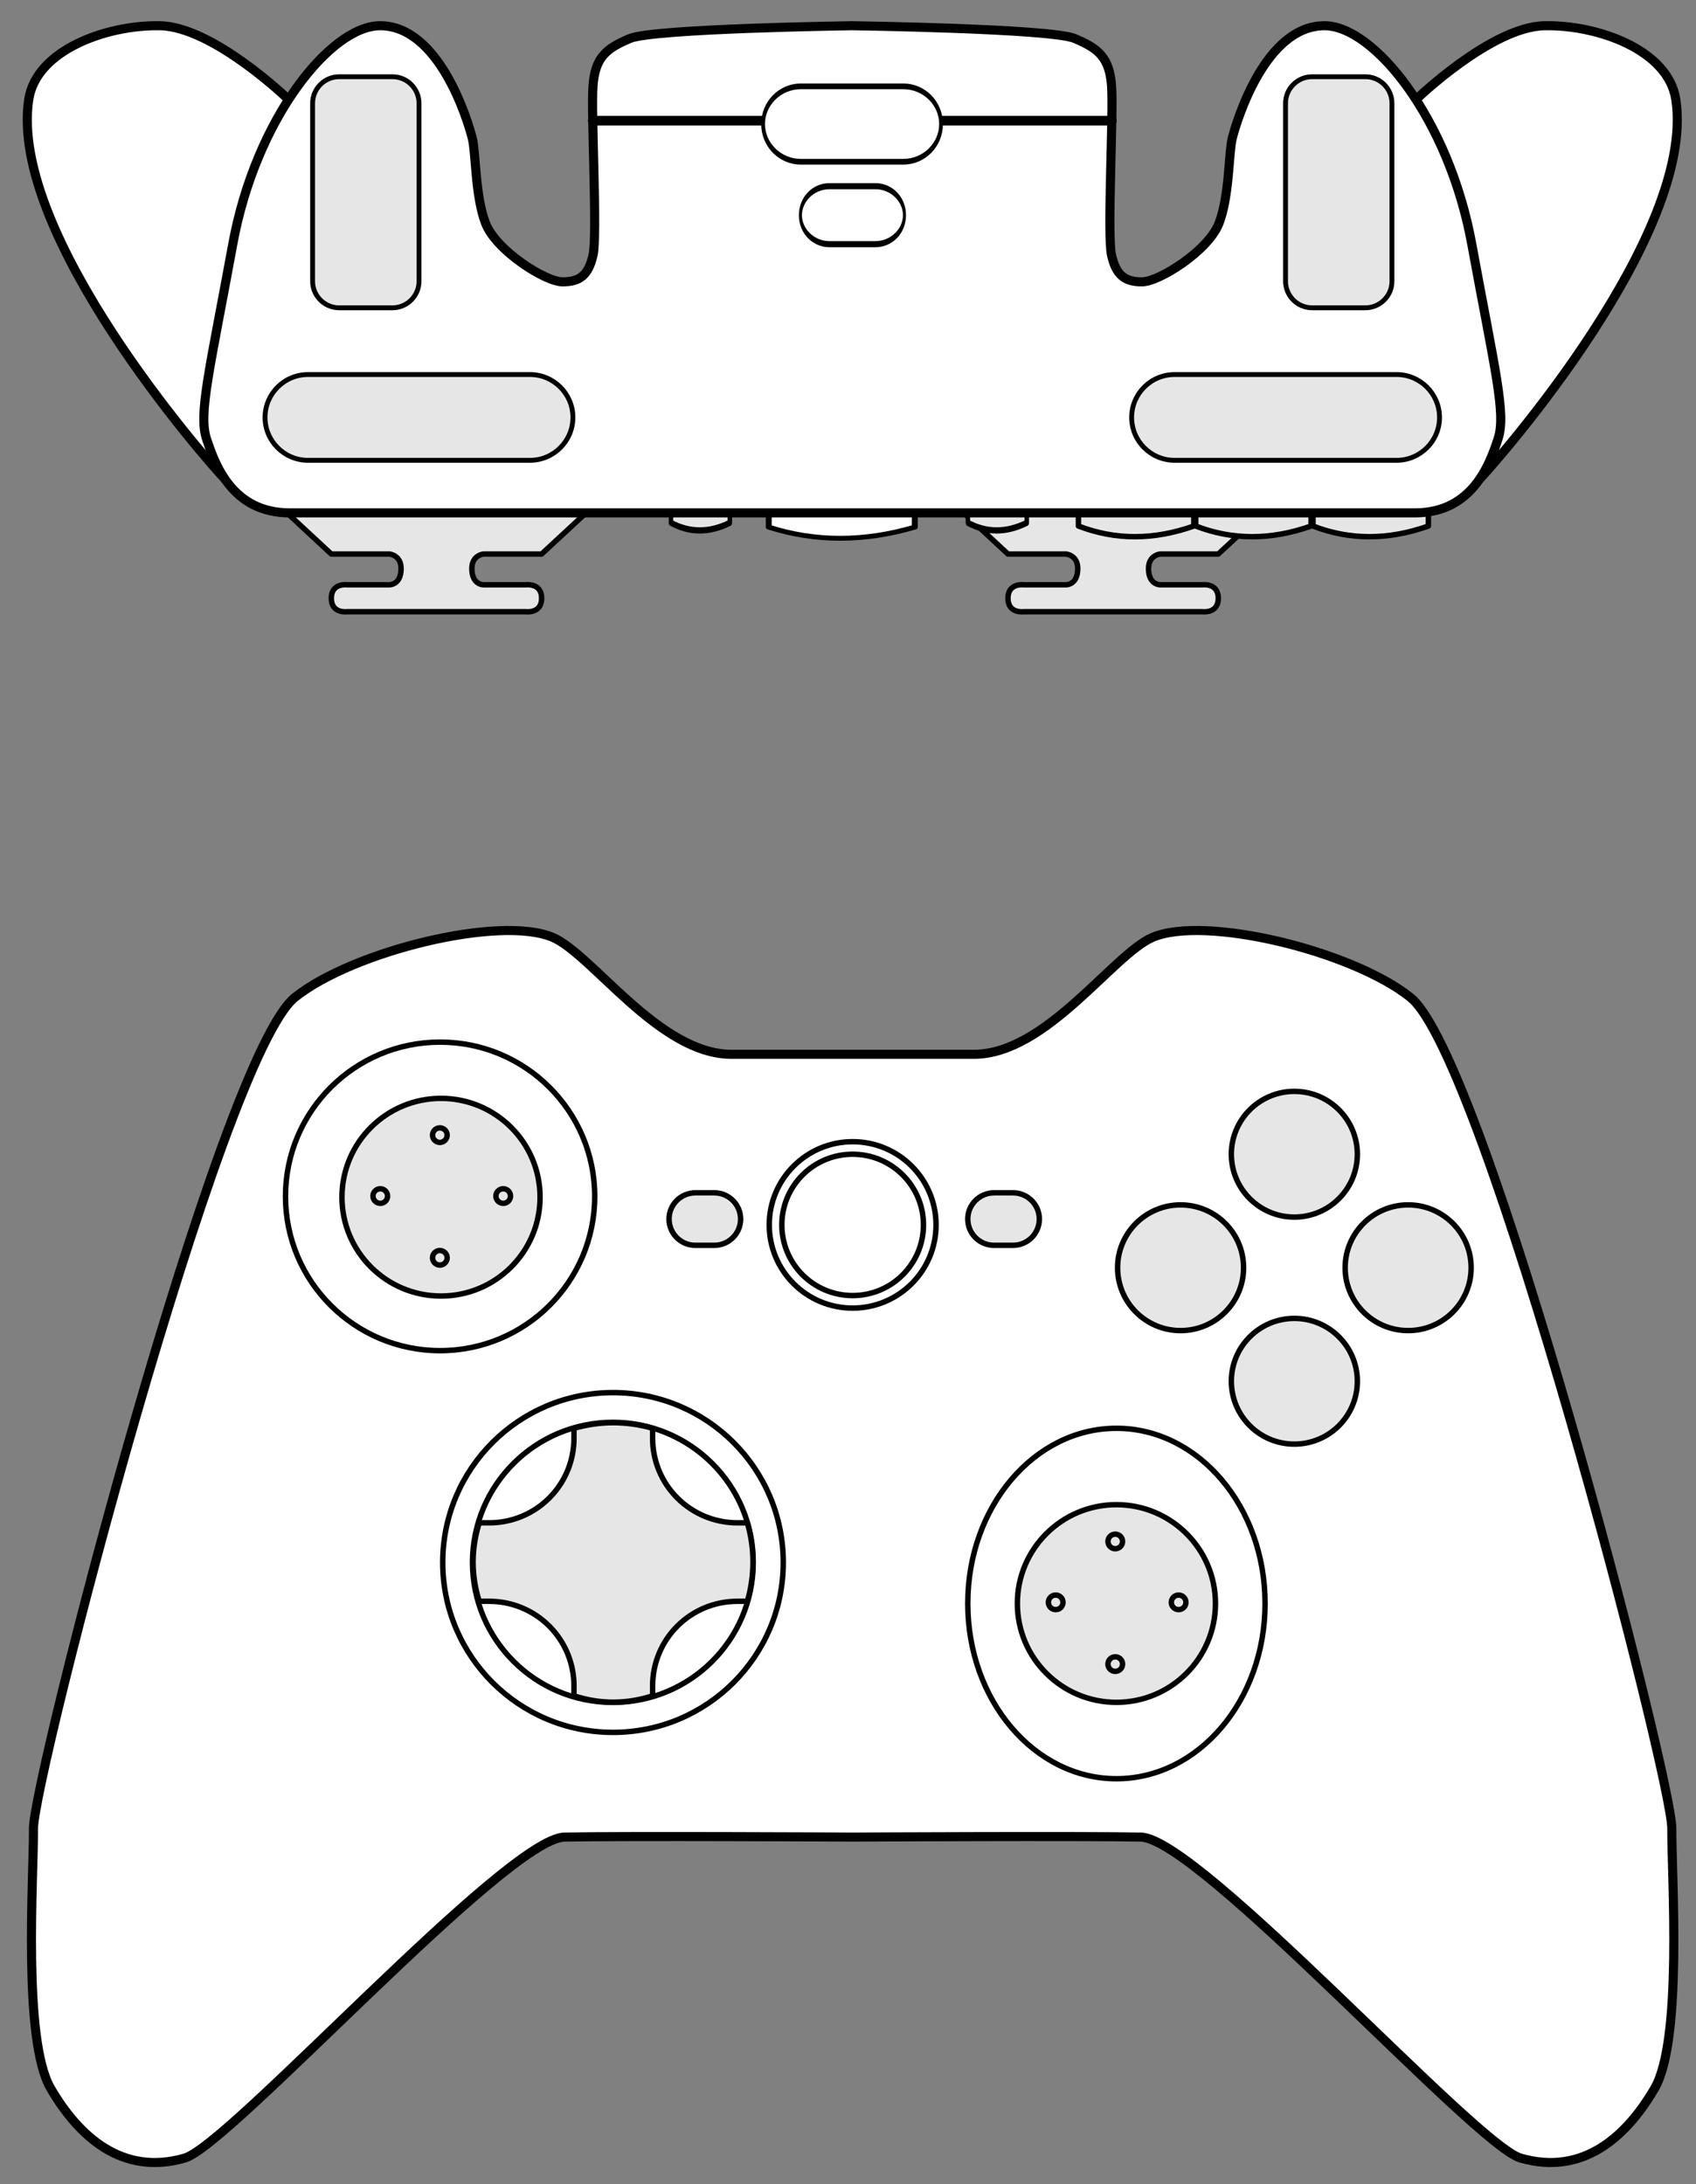 <?xml version="1.0" encoding="UTF-8" standalone="no"?>
<!DOCTYPE svg PUBLIC "-//W3C//DTD SVG 1.1//EN" "http://www.w3.org/Graphics/SVG/1.1/DTD/svg11.dtd">
<svg width="100%" height="100%" viewBox="0 0 584 752" version="1.1" xmlns="http://www.w3.org/2000/svg" xmlns:xlink="http://www.w3.org/1999/xlink" xml:space="preserve" xmlns:serif="http://www.serif.com/" style="fill-rule:evenodd;clip-rule:evenodd;stroke-linecap:round;stroke-linejoin:round;stroke-miterlimit:1.5;">
    <rect x="0" y="0" width="584" height="752" fill="#808080" stroke="none"/>
    <g transform="matrix(1,0,0,1,-1751,-4988)">
        <g id="controller_thumbnail" transform="matrix(0.235,0,0,0.214,1751.85,4988.14)">
            <rect x="0" y="0" width="2480.32" height="3507.87" style="fill:none;"/>
            <g transform="matrix(4.26,0,0,4.667,-2475.8,-1444.92)">
                <path d="M781.883,486.27L679.024,486.27L694.281,500.455L714.25,500.455C714.25,500.455 718.282,500.791 718.282,505.469C718.282,511.178 714.25,511.059 714.25,511.059L699.628,511.059C699.628,511.059 694.281,510.38 694.281,515.71C694.281,521.039 699.628,520.347 699.628,520.347L761.279,520.347C761.279,520.347 766.626,521.039 766.626,515.71C766.626,510.38 761.279,511.059 761.279,511.059L746.657,511.059C746.657,511.059 742.625,511.178 742.625,505.469C742.625,500.791 746.657,500.455 746.657,500.455L766.626,500.455L781.883,486.27Z" style="fill:rgb(230,230,230);stroke:black;stroke-width:1.87px;"/>
                <g transform="matrix(1,0,0,1,232.744,0)">
                    <path d="M781.883,486.27L679.024,486.27L694.281,500.455L714.25,500.455C714.25,500.455 718.282,500.791 718.282,505.469C718.282,511.178 714.25,511.059 714.25,511.059L699.628,511.059C699.628,511.059 694.281,510.38 694.281,515.71C694.281,521.039 699.628,520.347 699.628,520.347L761.279,520.347C761.279,520.347 766.626,521.039 766.626,515.71C766.626,510.38 761.279,511.059 761.279,511.059L746.657,511.059C746.657,511.059 742.625,511.178 742.625,505.469C742.625,500.791 746.657,500.455 746.657,500.455L766.626,500.455L781.883,486.27Z" style="fill:rgb(230,230,230);stroke:black;stroke-width:1.87px;"/>
                </g>
                <g transform="matrix(1,0,0,1,-9.979,0)">
                    <path d="M1000.93,486.27L961.244,486.27L961.244,490.806C973.852,495.695 987.075,495.733 1000.93,490.806L1000.93,486.27Z" style="fill:rgb(230,230,230);stroke:black;stroke-width:1.87px;"/>
                </g>
                <g transform="matrix(1.266,0,0,1.047,-372.198,-22.698)">
                    <path d="M1000.93,486.27L961.244,486.27L961.244,490.806C973.852,495.695 987.075,495.733 1000.93,490.806L1000.93,486.27Z" style="fill:white;stroke:black;stroke-width:1.61px;"/>
                </g>
                <g transform="matrix(0.51,0,0,0.714,320.886,139.258)">
                    <path d="M1000.93,486.27L961.244,486.27L961.244,490.806C973.852,495.695 987.075,495.733 1000.93,490.806L1000.93,486.27Z" style="fill:rgb(230,230,230);stroke:black;stroke-width:3.02px;"/>
                </g>
                <g transform="matrix(0.51,0,0,0.714,423.018,139.258)">
                    <path d="M1000.93,486.27L961.244,486.27L961.244,490.806C973.852,495.695 987.075,495.733 1000.93,490.806L1000.93,486.27Z" style="fill:rgb(230,230,230);stroke:black;stroke-width:3.02px;"/>
                </g>
                <g transform="matrix(1,0,0,1,30.359,0)">
                    <path d="M1000.93,486.27L961.244,486.27L961.244,490.806C973.852,495.695 987.075,495.733 1000.93,490.806L1000.93,486.27Z" style="fill:rgb(230,230,230);stroke:black;stroke-width:1.87px;"/>
                </g>
                <g transform="matrix(1,0,0,1,70.696,0)">
                    <path d="M1000.93,486.27L961.244,486.27L961.244,490.806C973.852,495.695 987.075,495.733 1000.93,490.806L1000.93,486.27Z" style="fill:rgb(230,230,230);stroke:black;stroke-width:1.87px;"/>
                </g>
                <path d="M679.581,343.79C679.581,343.79 653.691,318.641 635.291,318.329C616.891,318.017 592.769,326.752 590.208,343.79C583.218,390.292 651.513,468.153 657.758,474.703" style="fill:white;stroke:black;stroke-width:3.13px;"/>
                <g transform="matrix(-1,0,0,1,1746.95,0)">
                    <path d="M679.581,343.79C679.581,343.79 653.691,318.641 635.291,318.329C616.891,318.017 592.769,326.752 590.208,343.79C583.218,390.292 651.513,468.153 657.758,474.703" style="fill:white;stroke:black;stroke-width:3.13px;"/>
                </g>
                <path d="M679.98,486.27L1066.97,486.27C1086.85,486.27 1092.72,469.403 1095.59,460.769C1098.46,452.135 1094.48,436.927 1086.55,393.576C1078.62,350.225 1052.81,318.329 1035.9,318.329C1015.62,318.329 1005.78,350.762 1004.16,357.19C1002.92,362.139 1003.25,376.983 999.617,386.429C995.985,395.875 979.039,406.591 973.191,406.624C967.342,406.656 964.272,404.48 962.663,397.508C961.053,390.536 963.379,349.04 962.663,339.113C961.946,329.186 958.048,326.132 949.907,322.716C941.766,319.299 873.35,318.329 873.35,318.329C873.35,318.329 805.186,319.299 797.045,322.716C788.904,326.132 785.006,329.186 784.289,339.113C783.572,349.04 785.898,390.536 784.289,397.508C782.68,404.48 779.61,406.656 773.761,406.624C767.913,406.591 750.967,395.875 747.335,386.429C743.704,376.983 744.031,362.139 742.787,357.19C741.172,350.762 731.332,318.329 711.051,318.329C694.142,318.329 668.327,350.225 660.401,393.576C652.475,436.927 648.496,452.135 651.363,460.769C654.231,469.403 660.104,486.27 679.98,486.27Z" style="fill:white;stroke:black;stroke-width:3.13px;"/>
                <path d="M784.207,351.059L962.751,351.059" style="fill:none;stroke:black;stroke-width:3.33px;"/>
                <path d="M724.449,345.064C724.449,340.014 720.349,335.914 715.299,335.914L696.999,335.914C691.949,335.914 687.849,340.014 687.849,345.064L687.849,406.424C687.849,411.474 691.949,415.574 696.999,415.574L715.299,415.574C720.349,415.574 724.449,411.474 724.449,406.424L724.449,345.064Z" style="fill:rgb(230,230,230);stroke:black;stroke-width:1.67px;"/>
                <g transform="matrix(-1,0,0,1,1746.95,0)">
                    <path d="M724.449,345.064C724.449,340.014 720.349,335.914 715.299,335.914L696.999,335.914C691.949,335.914 687.849,340.014 687.849,345.064L687.849,406.424C687.849,411.474 691.949,415.574 696.999,415.574L715.299,415.574C720.349,415.574 724.449,411.474 724.449,406.424L724.449,345.064Z" style="fill:rgb(230,230,230);stroke:black;stroke-width:1.67px;"/>
                </g>
                <path d="M777.386,453.367C777.386,445.205 770.76,438.58 762.599,438.58L686.274,438.58C678.113,438.58 671.487,445.205 671.487,453.367C671.487,461.528 678.113,468.153 686.274,468.153L762.599,468.153C770.76,468.153 777.386,461.528 777.386,453.367Z" style="fill:rgb(230,230,230);stroke:black;stroke-width:1.67px;"/>
                <g transform="matrix(-1,0,0,1,1746.95,0)">
                    <path d="M777.386,453.367C777.386,445.205 770.76,438.58 762.599,438.58L686.274,438.58C678.113,438.58 671.487,445.205 671.487,453.367C671.487,461.528 678.113,468.153 686.274,468.153L762.599,468.153C770.76,468.153 777.386,461.528 777.386,453.367Z" style="fill:rgb(230,230,230);stroke:black;stroke-width:1.67px;"/>
                </g>
                <g transform="matrix(0.338,0,0,0.676,628.672,77.168)">
                    <path d="M777.386,453.367C777.386,445.205 764.14,438.58 747.826,438.58L701.047,438.58C684.732,438.58 671.487,445.205 671.487,453.367C671.487,461.528 684.732,468.153 701.047,468.153L747.826,468.153C764.14,468.153 777.386,461.528 777.386,453.367Z" style="fill:white;stroke:black;stroke-width:3.12px;"/>
                </g>
                <g transform="matrix(0.578,0,0,0.879,454.68,-46.281)">
                    <path d="M777.386,453.367C777.386,445.205 767.317,438.58 754.916,438.58L693.957,438.58C681.556,438.58 671.487,445.205 671.487,453.367C671.487,461.528 681.556,468.153 693.957,468.153L754.916,468.153C767.317,468.153 777.386,461.528 777.386,453.367Z" style="fill:white;stroke:black;stroke-width:2.24px;"/>
                </g>
            </g>
            <g transform="matrix(4.26,0,0,4.667,-2475.8,-1193.45)">
                <path d="M873.602,888.886C873.602,888.886 952.57,888.475 972.676,888.886C992.783,889.297 1087.76,995.049 1103.36,999.557C1124.79,1005.75 1139.73,992.199 1149.43,975.568C1159.13,958.938 1155.29,902.953 1155.36,885.879C1155.42,868.805 1091.34,620.116 1065.41,599.388C1045.42,583.41 994.815,570.99 976.757,578.731C963.142,584.567 940.192,619.037 915.32,619.037L831.883,619.037C807.011,619.037 784.061,584.567 770.446,578.731C752.388,570.99 701.78,583.41 681.793,599.388C655.865,620.116 591.782,868.805 591.846,885.879C591.91,902.953 588.069,958.938 597.771,975.568C607.474,992.199 622.416,1005.75 643.846,999.557C659.44,995.049 754.42,889.297 774.527,888.886C794.633,888.475 873.602,888.886 873.602,888.886Z" style="fill:white;stroke:black;stroke-width:3.13px;"/>
                <ellipse cx="964.329" cy="808.371" rx="51.131" ry="60.404" style="fill:none;stroke:black;stroke-width:1.87px;"/>
                <circle cx="1025.53" cy="653.489" r="21.669" style="fill:rgb(230,230,230);stroke:black;stroke-width:1.87px;"/>
                <g>
                    <circle cx="732.014" cy="668.303" r="34.07" style="fill:rgb(230,230,230);stroke:black;stroke-width:1.87px;"/>
                    <g transform="matrix(1,0,0,1,-0.96,0.598)">
                        <g transform="matrix(0.116,0,0,0.116,613.615,570.506)">
                            <circle cx="1025.53" cy="653.489" r="21.669" style="fill:rgb(230,230,230);stroke:black;stroke-width:16.11px;"/>
                        </g>
                        <g transform="matrix(0.116,0,0,0.116,613.615,612.789)">
                            <circle cx="1025.53" cy="653.489" r="21.669" style="fill:rgb(230,230,230);stroke:black;stroke-width:16.11px;"/>
                        </g>
                    </g>
                    <g transform="matrix(6.12323e-17,1,-1,6.12323e-17,1399.72,-64.671)">
                        <g transform="matrix(0.116,0,0,0.116,613.615,570.506)">
                            <circle cx="1025.53" cy="653.489" r="21.669" style="fill:rgb(230,230,230);stroke:black;stroke-width:16.11px;"/>
                        </g>
                        <g transform="matrix(0.116,0,0,0.116,613.615,612.789)">
                            <circle cx="1025.53" cy="653.489" r="21.669" style="fill:rgb(230,230,230);stroke:black;stroke-width:16.11px;"/>
                        </g>
                    </g>
                </g>
                <g transform="matrix(1,0,0,1,232.315,140.068)">
                    <circle cx="732.014" cy="668.303" r="34.07" style="fill:rgb(230,230,230);stroke:black;stroke-width:1.87px;"/>
                    <g transform="matrix(1,0,0,1,-0.96,0.598)">
                        <g transform="matrix(0.116,0,0,0.116,613.615,570.506)">
                            <circle cx="1025.53" cy="653.489" r="21.669" style="fill:rgb(230,230,230);stroke:black;stroke-width:16.11px;"/>
                        </g>
                        <g transform="matrix(0.116,0,0,0.116,613.615,612.789)">
                            <circle cx="1025.53" cy="653.489" r="21.669" style="fill:rgb(230,230,230);stroke:black;stroke-width:16.11px;"/>
                        </g>
                    </g>
                    <g transform="matrix(6.12323e-17,1,-1,6.12323e-17,1399.72,-64.671)">
                        <g transform="matrix(0.116,0,0,0.116,613.615,570.506)">
                            <circle cx="1025.53" cy="653.489" r="21.669" style="fill:rgb(230,230,230);stroke:black;stroke-width:16.11px;"/>
                        </g>
                        <g transform="matrix(0.116,0,0,0.116,613.615,612.789)">
                            <circle cx="1025.53" cy="653.489" r="21.669" style="fill:rgb(230,230,230);stroke:black;stroke-width:16.11px;"/>
                        </g>
                    </g>
                </g>
                <g transform="matrix(6.12323e-17,1,-1,6.12323e-17,1718.16,-332.911)">
                    <circle cx="1025.53" cy="653.489" r="21.669" style="fill:rgb(230,230,230);stroke:black;stroke-width:1.87px;"/>
                </g>
                <g transform="matrix(1,0,0,1,0,78.265)">
                    <circle cx="1025.53" cy="653.489" r="21.669" style="fill:rgb(230,230,230);stroke:black;stroke-width:1.87px;"/>
                </g>
                <g transform="matrix(6.12323e-17,1,-1,6.12323e-17,1639.89,-332.911)">
                    <circle cx="1025.53" cy="653.489" r="21.669" style="fill:rgb(230,230,230);stroke:black;stroke-width:1.87px;"/>
                </g>
                <circle cx="873.602" cy="677.849" r="24.36" style="fill:white;stroke:black;stroke-width:1.87px;"/>
                <circle cx="873.602" cy="677.849" r="28.684" style="fill:none;stroke:black;stroke-width:1.87px;"/>
                <g transform="matrix(1.561,0,0,1.561,-410.969,-375.2)">
                    <circle cx="732.014" cy="668.303" r="34.07" style="fill:none;stroke:black;stroke-width:1.2px;"/>
                </g>
                <g transform="matrix(1.719,0,0,1.719,-467.162,-354.58)">
                    <circle cx="732.014" cy="668.303" r="34.07" style="fill:none;stroke:black;stroke-width:1.09px;"/>
                </g>
                <g transform="matrix(1.417,0,0,1.417,-246.141,-152.795)">
                    <circle cx="732.014" cy="668.303" r="34.07" style="fill:none;stroke:black;stroke-width:1.32px;"/>
                </g>
                <path d="M835.068,675.841C835.068,670.846 831.013,666.791 826.018,666.791L819.501,666.791C814.506,666.791 810.451,670.846 810.451,675.841C810.451,680.837 814.506,684.892 819.501,684.892L826.018,684.892C831.013,684.892 835.068,680.837 835.068,675.841Z" style="fill:rgb(230,230,230);stroke:black;stroke-width:1.87px;"/>
                <g transform="matrix(1,0,0,1,102.748,0)">
                    <path d="M835.068,675.841C835.068,670.846 831.013,666.791 826.018,666.791L819.501,666.791C814.506,666.791 810.451,670.846 810.451,675.841C810.451,680.837 814.506,684.892 819.501,684.892L826.018,684.892C831.013,684.892 835.068,680.837 835.068,675.841Z" style="fill:rgb(230,230,230);stroke:black;stroke-width:1.87px;"/>
                </g>
                <path d="M748.637,780.556C756.357,780.556 763.762,777.489 769.221,772.03C774.68,766.571 777.747,759.167 777.747,751.447L777.747,747.967C786.765,745.408 795.783,745.398 804.801,747.967L804.801,751.447C804.801,759.167 807.868,766.571 813.327,772.03C818.787,777.489 826.191,780.556 833.911,780.556L837.391,780.556C839.972,789.575 839.962,798.593 837.391,807.611L833.911,807.611C826.191,807.611 818.787,810.678 813.327,816.137C807.868,821.596 804.801,829 804.801,836.721L804.801,840.2C795.783,843.111 786.765,843.122 777.747,840.2L777.747,836.721C777.747,829 774.68,821.596 769.221,816.137C763.762,810.678 756.357,807.611 748.637,807.611L745.158,807.611C742.326,798.593 742.356,789.575 745.158,780.556L748.637,780.556Z" style="fill:rgb(230,230,230);stroke:black;stroke-width:1.87px;"/>
            </g>
        </g>
    </g>
</svg>
